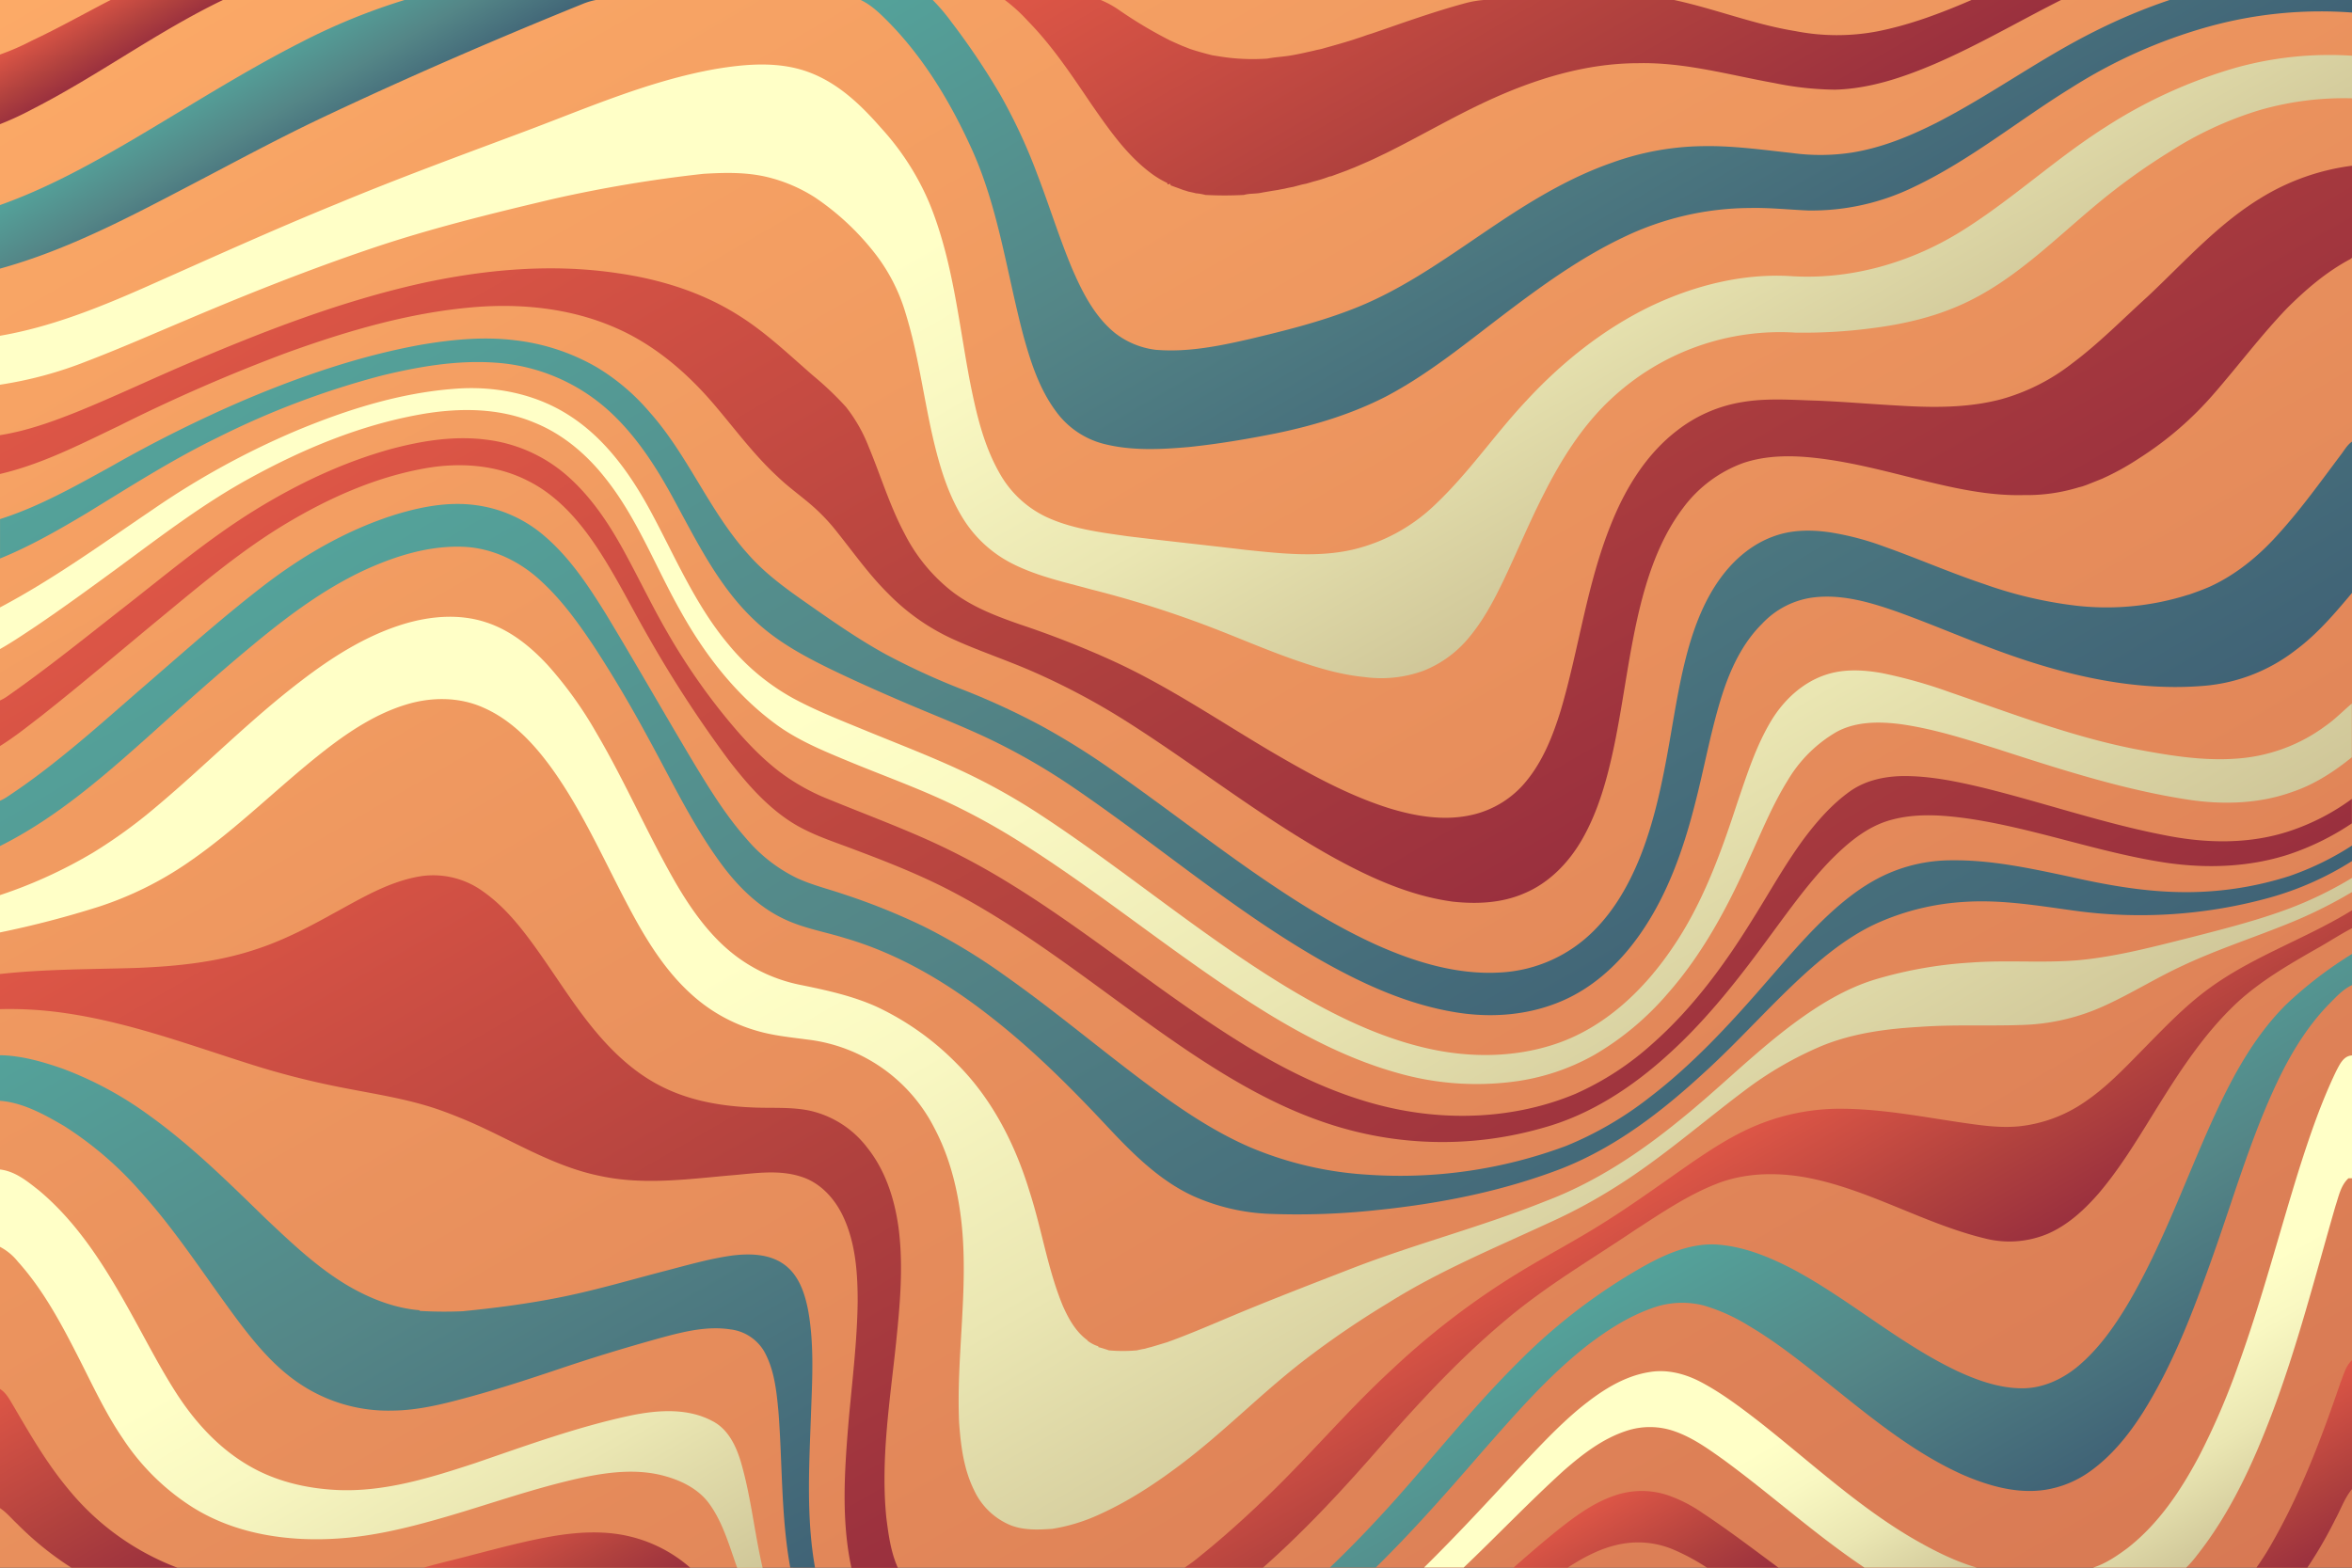 <svg xmlns="http://www.w3.org/2000/svg" xmlns:xlink="http://www.w3.org/1999/xlink" viewBox="0 0 750 500"><rect x="0" y="0" width="750" height="500" fill="#333333" stroke="none"/><defs><style>.cls-1{fill:url(#linear-gradient);}.cls-2{fill:url(#linear-gradient-2);}.cls-3{fill:url(#linear-gradient-3);}.cls-4{fill:url(#linear-gradient-4);}.cls-5{fill:url(#linear-gradient-5);}.cls-6{fill:url(#linear-gradient-6);}.cls-7{fill:url(#linear-gradient-7);}.cls-8{fill:url(#linear-gradient-8);}.cls-9{fill:url(#linear-gradient-9);}.cls-10{fill:url(#linear-gradient-10);}.cls-11{fill:url(#linear-gradient-11);}.cls-12{fill:url(#linear-gradient-12);}.cls-13{fill:url(#linear-gradient-13);}.cls-14{fill:url(#linear-gradient-14);}.cls-15{fill:url(#linear-gradient-15);}.cls-16{fill:url(#linear-gradient-16);}.cls-17{fill:url(#linear-gradient-17);}.cls-18{fill:url(#linear-gradient-18);}.cls-19{fill:url(#linear-gradient-19);}.cls-20{fill:url(#linear-gradient-20);}.cls-21{fill:url(#linear-gradient-21);}.cls-22{fill:url(#linear-gradient-22);}.cls-23{fill:url(#linear-gradient-23);}</style><linearGradient id="linear-gradient" x1="173" y1="-99.88" x2="577" y2="599.88" gradientUnits="userSpaceOnUse"><stop offset="0" stop-color="#fcaa67"/><stop offset="1" stop-color="#d77853"/></linearGradient><linearGradient id="linear-gradient-2" x1="25.61" y1="2.6" x2="35.9" y2="20.42" gradientUnits="userSpaceOnUse"><stop offset="0" stop-color="#dd5646"/><stop offset="0.61" stop-color="#b0413e"/><stop offset="1" stop-color="#9a303e"/></linearGradient><linearGradient id="linear-gradient-3" x1="81.04" y1="18.61" x2="100.23" y2="51.85" gradientUnits="userSpaceOnUse"><stop offset="0" stop-color="#54a29a"/><stop offset="0.48" stop-color="#548687"/><stop offset="1" stop-color="#406376"/></linearGradient><linearGradient id="linear-gradient-4" x1="447.62" y1="-99.97" x2="568.21" y2="108.91" xlink:href="#linear-gradient-3"/><linearGradient id="linear-gradient-5" x1="446.73" y1="-72.92" x2="530.93" y2="72.92" xlink:href="#linear-gradient-2"/><linearGradient id="linear-gradient-6" x1="297.21" y1="-64.51" x2="457.14" y2="212.5" gradientUnits="userSpaceOnUse"><stop offset="0.38" stop-color="#ffffc7"/><stop offset="0.53" stop-color="#f9f8c2"/><stop offset="0.75" stop-color="#eae6b2"/><stop offset="1" stop-color="#d0c799"/><stop offset="1" stop-color="#d0c799"/></linearGradient><linearGradient id="linear-gradient-7" x1="297.18" y1="-32.78" x2="482.12" y2="287.55" xlink:href="#linear-gradient-2"/><linearGradient id="linear-gradient-8" x1="283.9" y1="1.64" x2="485.23" y2="350.36" xlink:href="#linear-gradient-3"/><linearGradient id="linear-gradient-9" x1="269.98" y1="33.84" x2="480.43" y2="398.36" xlink:href="#linear-gradient-6"/><linearGradient id="linear-gradient-10" x1="265.3" y1="56.35" x2="475.85" y2="421.04" xlink:href="#linear-gradient-2"/><linearGradient id="linear-gradient-11" x1="265.66" y1="80.36" x2="470.89" y2="435.83" xlink:href="#linear-gradient-3"/><linearGradient id="linear-gradient-12" x1="273.59" y1="113.07" x2="466.96" y2="447.99" xlink:href="#linear-gradient-6"/><linearGradient id="linear-gradient-13" x1="89.48" y1="258.99" x2="243.04" y2="524.96" xlink:href="#linear-gradient-2"/><linearGradient id="linear-gradient-14" x1="546.94" y1="365.83" x2="585.55" y2="432.7" xlink:href="#linear-gradient-2"/><linearGradient id="linear-gradient-15" x1="572.07" y1="376.21" x2="636.04" y2="487.02" xlink:href="#linear-gradient-3"/><linearGradient id="linear-gradient-16" x1="76.71" y1="292.26" x2="212.47" y2="527.39" xlink:href="#linear-gradient-3"/><linearGradient id="linear-gradient-17" x1="683.44" y1="374.56" x2="741.17" y2="474.55" xlink:href="#linear-gradient-6"/><linearGradient id="linear-gradient-18" x1="63.49" y1="336.34" x2="179.3" y2="536.93" xlink:href="#linear-gradient-6"/><linearGradient id="linear-gradient-19" x1="724.24" y1="448.7" x2="749.33" y2="492.16" xlink:href="#linear-gradient-2"/><linearGradient id="linear-gradient-20" x1="510.04" y1="444.26" x2="564.26" y2="538.17" xlink:href="#linear-gradient-6"/><linearGradient id="linear-gradient-21" x1="0.63" y1="442.59" x2="39.47" y2="509.87" xlink:href="#linear-gradient-2"/><linearGradient id="linear-gradient-22" x1="512.01" y1="477.78" x2="535.4" y2="518.29" xlink:href="#linear-gradient-2"/><linearGradient id="linear-gradient-23" x1="166.96" y1="481.6" x2="188.21" y2="518.4" xlink:href="#linear-gradient-2"/></defs><title>service</title><g id="BACKGROUND"><rect class="cls-1" width="750" height="500"/></g><g id="OBJECTS"><path class="cls-2" d="M35.26,0H71.08C50,10.15,31.1,24.23,10.26,34.85A94.71,94.71,0,0,1,0,39.6V17.39A76.7,76.7,0,0,0,10.07,13C18.61,9,26.86,4.33,35.26,0Z"/><path class="cls-3" d="M129,0H190a21.45,21.45,0,0,0-4.29,1.29c-27.92,11.32-55.58,23.29-82.82,36.17-14,6.62-27.62,14-41.34,21.17C41.72,69,21.73,79.67,0,85.67V65.4c14.78-5.25,28.6-12.83,42.11-20.73,18-10.6,35.54-21.87,54.15-31.32A199.4,199.4,0,0,1,129,0Z"/><path class="cls-4" d="M274.48,0h22.95a61.8,61.8,0,0,1,6,7.08,229.34,229.34,0,0,1,15.46,23,176.51,176.51,0,0,1,11.94,25.69c3.8,9.89,6.91,20,11,29.8,3.25,7.52,7.09,15.18,13.52,20.49a26.31,26.31,0,0,0,13.12,5.5c10.28.88,20.49-1.23,30.46-3.53,10.75-2.56,21.5-5.25,31.82-9.23,17.44-6.61,32.38-18,47.81-28.22C489.69,63.18,501.35,56.31,514,51.9a88.59,88.59,0,0,1,29-5.29c9.53-.18,19,1.17,28.45,2.19a66.18,66.18,0,0,0,19-.13c9.93-1.57,19.3-5.51,28.18-10.09,17-8.86,32.52-20.25,49.7-28.77A182.5,182.5,0,0,1,691.83,0H750V4a134.17,134.17,0,0,0-45.95,4.56A163.26,163.26,0,0,0,660.49,28c-16.77,10.33-32.11,23-50,31.53a74.35,74.35,0,0,1-34,7.6c-6.15-.26-12.29-.93-18.46-.79a93.8,93.8,0,0,0-40.46,9.39c-13.74,6.55-26.12,15.53-38.2,24.7s-24,19-37.49,26.07c-10.95,5.61-22.83,9.19-34.84,11.68-9.19,1.84-18.44,3.4-27.77,4.38-9.09.8-18.42,1.28-27.35-1a27.15,27.15,0,0,1-15.18-10.34c-5.3-7.12-8.08-15.72-10.41-24.19-5.23-19.72-7.86-40.28-16.24-59-6.75-15-15.31-29.37-26.89-41.13C280.57,4.25,277.85,1.62,274.48,0Z"/><path class="cls-5" d="M320.43,0H351a31.27,31.27,0,0,1,5.84,3.2,139.37,139.37,0,0,0,16.26,9.7c1.28.58,2.57,1.17,3.88,1.72l2.53,1c2.31.77,4.66,1.4,7,2,2.13.34,4.26.7,6.42.91a68.58,68.58,0,0,0,11.2.16c2.47-.48,5-.58,7.49-1s5-1,7.46-1.56c.66-.18,1.34-.31,2-.45s1.31-.38,2-.55c2.84-.79,5.68-1.6,8.5-2.49,1-.34,2-.66,3-1l1.49-.53,1.5-.46c9.94-3.41,19.84-7,30-9.72A32.26,32.26,0,0,1,473.11,0h60.73c13,2.79,25.46,7.79,38.62,9.91a68.93,68.93,0,0,0,26,.13C608.92,8,618.93,4.21,628.67,0h28.56c-13.54,6.82-26.65,14.54-40.61,20.53-10,4.24-20.55,7.79-31.52,8.07a100.16,100.16,0,0,1-19.29-2.11c-14.36-2.58-28.62-6.66-43.33-6.34-16.92,0-33.38,5.15-48.59,12.24-10.88,5.06-21.23,11.16-32,16.48-2.13,1-4.26,2.08-6.44,3-1.16.51-2.32,1-3.49,1.51-.83.32-1.67.66-2.5,1-1.63.61-3.27,1.2-4.9,1.81l-.65.12a43.89,43.89,0,0,1-5,1.57l-2.41.71c-.68.13-1.34.26-2,.45s-1.37.34-2,.54c-.83.15-1.65.3-2.47.5s-1.68.3-2.51.5c-1.7.25-3.38.56-5.07.84-1.91.46-3.91.2-5.8.75a114.79,114.79,0,0,1-12.31,0,17.48,17.48,0,0,0-3-.52c-.8-.21-1.61-.39-2.41-.55-.51-.18-1-.34-1.54-.47-1.37-.54-2.76-1-4.12-1.53l-.06-.46-.91.17-.09-.45a30,30,0,0,1-5.34-3.24c-7.75-5.84-13.31-13.93-18.79-21.79-6.26-9.25-12.46-18.63-20.31-26.63A52.23,52.23,0,0,0,320.43,0Z"/><path class="cls-6" d="M713.38,21.48A111.42,111.42,0,0,1,750,17.77V31.36a96.77,96.77,0,0,0-29.7,3.83,115.4,115.4,0,0,0-28.67,13.35,203.92,203.92,0,0,0-23,16.6c-13.18,10.94-25.45,23.42-41,31-9.59,4.7-20.1,7.2-30.65,8.53a166.77,166.77,0,0,1-24.46,1.42A78.8,78.8,0,0,0,514,127c-9.33,8.6-16.15,19.51-21.82,30.76-4.54,8.91-8.37,18.16-12.66,27.19-3,6.25-6.26,12.47-10.68,17.87a36,36,0,0,1-14.92,11.11,39.39,39.39,0,0,1-18.87,2c-7.21-.69-14.21-2.73-21-5.06-10.34-3.53-20.32-8-30.57-11.82A335.07,335.07,0,0,0,348,188c-8.5-2.34-17.24-4.2-25.15-8.21a39.4,39.4,0,0,1-15.92-14.68c-4.8-7.81-7.4-16.72-9.46-25.58-3-13.09-4.66-26.51-8.62-39.38a57.68,57.68,0,0,0-10.38-20A83.23,83.23,0,0,0,259.93,63a50,50,0,0,0-15.39-6.56c-6.63-1.57-13.49-1.41-20.25-1a430.8,430.8,0,0,0-47.85,8c-19.58,4.63-39.16,9.41-58.23,15.88-20,6.77-39.66,14.6-59.11,22.87-10.48,4.41-20.88,9-31.52,13.06A126,126,0,0,1,0,122.7V107.09c16.18-2.78,31.52-8.94,46.47-15.55,20.29-9,40.47-18.18,61-26.54,19.75-8.23,39.84-15.58,59.86-23.08s39.8-16.22,61-19.94c9.76-1.62,20.13-2.47,29.6,1.05s16.7,10.54,23.13,17.9a83.81,83.81,0,0,1,15.27,23.78c7.44,18.06,9.3,37.69,12.91,56.73,2,10.09,4.31,20.35,9.44,29.37a33.53,33.53,0,0,0,15,14.09c8.1,3.76,17.08,4.87,25.83,6.12,12.49,1.53,25,2.84,37.49,4.33,11.43,1.19,23.15,2.54,34.49-.08a56.61,56.61,0,0,0,26.35-14.52c10.56-10,18.76-22.15,28.7-32.75,11.4-12.37,24.8-23.1,40-30.42,14-6.61,29.5-10.52,45-9.48,19.36,1.14,38.75-4.66,55-15.05,15.65-9.94,29.31-22.68,45-32.61A156.23,156.23,0,0,1,713.38,21.48Z"/><path class="cls-7" d="M720.8,63.22A73.18,73.18,0,0,1,750,52.86V82.21a4.24,4.24,0,0,1-1.08.72c-7.34,4-13.74,9.5-19.63,15.38-8.21,8.56-15.33,18.06-23.1,27a108.33,108.33,0,0,1-24,20.81,83.23,83.23,0,0,1-10.65,6c-.37.16-.74.34-1.09.51q-2.46,1-5,2l-1.5.53-1.08.27a56.27,56.27,0,0,1-17.44,2.47c-11.17.31-22.16-2.19-32.95-4.82-12.08-3-24.18-6.3-36.62-7.32-6.69-.52-13.56-.26-20,1.92a41.5,41.5,0,0,0-19.08,14.22c-6.85,9-10.79,19.81-13.56,30.68-3.78,15-5.39,30.38-8.54,45.47-2.18,10.34-5,20.73-10.34,29.94-4.22,7.26-10.41,13.63-18.24,16.91-7.12,3.13-15.12,3.5-22.76,2.68-13.42-1.79-26-7.44-37.73-13.87-23.55-13-44.58-29.89-67.3-44.19A223.09,223.09,0,0,0,328.9,214c-8.43-3.67-17.19-6.53-25.54-10.39A68.78,68.78,0,0,1,283.2,189.3c-6-5.93-10.88-12.86-16.14-19.44a61.9,61.9,0,0,0-7.43-8c-3.79-3.4-8-6.28-11.68-9.84-7.78-7.16-14-15.78-20.87-23.74-8.59-9.93-18.94-18.66-31.09-23.86-14.08-6.11-29.79-7.71-45-6.44-20.45,1.72-40.29,7.57-59.52,14.51a545.68,545.68,0,0,0-53.62,23.38C25.56,141.75,13.32,148.06,0,151.17V138.79c8.44-1.33,16.53-4.23,24.44-7.38,11.84-4.8,23.37-10.29,35.11-15.3,24.27-10.37,49-20,74.86-25.76C154.88,85.9,176.14,84,197,87.14c13.42,1.92,26.66,6,38.21,13.25,8.9,5.49,16.44,12.81,24.31,19.62a101.41,101.41,0,0,1,10.25,9.79A49.45,49.45,0,0,1,277,142.49c3.84,9.21,6.72,18.84,11.43,27.67a55,55,0,0,0,15.06,18.41c6.44,5,14.16,7.93,21.78,10.59a303.19,303.19,0,0,1,29.89,11.76c17.89,8.22,34.17,19.4,51.11,29.33C418,247.09,430,253.69,443,257.79c8.34,2.54,17.31,4.09,26,2.19a31.14,31.14,0,0,0,17.88-11.07c5.27-6.5,8.35-14.41,10.8-22.32,5.79-19.56,8.29-40.07,15.92-59.08,4.57-11.56,11.28-22.63,21.27-30.26a45.6,45.6,0,0,1,20.65-9c7.93-1.36,16-.69,24-.46,8.52.34,17,1.09,25.54,1.55,11,.69,22.29.84,33.06-2A65,65,0,0,0,660.63,116c8.68-6.46,16.25-14.23,24.26-21.47C696.44,83.67,707.13,71.57,720.8,63.22Z"/><path class="cls-8" d="M134,110c9.89-1.69,20-2.71,30-1.5a67.28,67.28,0,0,1,26.36,8.67,68.3,68.3,0,0,1,16.75,14.24c12.35,13.85,19.08,31.69,31.53,45.44,5.11,5.81,11.36,10.44,17.67,14.86,8.46,5.92,16.92,11.9,26,16.9A226.35,226.35,0,0,0,307.13,220a233.52,233.52,0,0,1,25.24,11.67,239.24,239.24,0,0,1,22.15,13.85c15.28,10.65,30,22.1,45.28,32.73,12.39,8.58,25.15,16.75,38.89,23,12.44,5.59,26,9.75,39.78,8.91a45.44,45.44,0,0,0,29.8-13.35c6.5-6.49,11.12-14.62,14.56-23.08,4.17-10.35,6.63-21.29,8.66-32.24,2.12-11.36,3.65-22.85,6.71-34,2.3-8.34,5.54-16.58,10.75-23.56,4.3-5.77,10.09-10.63,17-13,5.64-2,11.77-2,17.63-1.14a89.57,89.57,0,0,1,17,4.45c10.73,3.79,21.17,8.38,32,12a134.39,134.39,0,0,0,30,7,85.87,85.87,0,0,0,34-3.18c.51-.16,1-.31,1.56-.45,2.17-.77,4.34-1.54,6.45-2.47,8.55-3.89,15.89-10,22.11-17,7.24-8,13.51-16.8,20-25.43,1-1.37,1.92-2.94,3.39-3.92V189c-5.52,6.59-11.15,13.23-18.1,18.38A55,55,0,0,1,703,218.72c-21.47,1.85-42.94-3-63.05-10.16-11.7-4.15-23.07-9.16-34.75-13.37-8.81-3.1-18.19-5.91-27.62-4.55a27.08,27.08,0,0,0-15.65,8.26c-6.41,6.32-10.25,14.72-12.93,23.19-3.48,11.12-5.5,22.61-8.4,33.88-4,15.86-9.65,31.72-19.72,44.83-5.87,7.67-13.38,14.27-22.27,18.21-10.8,4.81-23,5.77-34.63,3.82-15.33-2.52-29.65-9.09-43.07-16.72-27.46-15.75-51.58-36.45-77.64-54.28A204.18,204.18,0,0,0,320,237.92c-10.34-5.31-21.24-9.41-31.9-14-8-3.43-15.91-6.95-23.72-10.74-8.37-4.11-16.68-8.66-23.51-15.1-11.31-10.51-18.25-24.53-25.52-37.91-5.77-10.75-12.41-21.29-21.58-29.5a59.84,59.84,0,0,0-35.78-15c-12.12-.86-24.22,1.2-36,4.05A268.4,268.4,0,0,0,69.49,139.5c-14.39,7-27.91,15.63-41.55,24-9,5.37-18.17,10.67-27.93,14.63V165.56c12.58-4,24.12-10.58,35.64-16.92A423.16,423.16,0,0,1,78,127.55C96,119.94,114.67,113.53,134,110Z"/><path class="cls-9" d="M94.38,137.41C110.53,130.68,127.49,125.3,145,124c12.53-1,25.53,1.51,36.21,8.31,11.53,7.25,19.68,18.65,26.09,30.44,7.88,14.55,14.31,30.11,25.07,42.89a71,71,0,0,0,20.73,17.17c7.23,3.89,14.89,6.89,22.46,10,11.21,4.63,22.58,8.91,33.51,14.19a199.55,199.55,0,0,1,22.89,13c27.44,18,52.46,39.5,80.73,56.26,13,7.64,26.75,14.38,41.5,17.88,13.84,3.31,28.67,3.33,42.22-1.31,15.51-5.33,27.9-17.2,36.93-30.59C542.95,288.21,548.78,272,554,256c3.09-9,6-18.27,11-26.45,4-6.48,10-12,17.27-14.36,5.77-1.91,12-1.56,17.9-.5a154.86,154.86,0,0,1,21.53,6.06c19.46,6.69,38.77,14.13,59,18.13,10.59,2,21.38,3.85,32.2,3.09a53.79,53.79,0,0,0,28.84-10.58c2.95-2.06,5.44-4.68,8.21-7v17.14c-5.69,4.59-11.9,8.65-18.86,11-10.6,3.85-22.16,4.19-33.22,2.53-20.85-3.17-41-9.73-61-16.19-10-3.12-20.06-6.37-30.46-7.86-6.9-.92-14.36-1-20.66,2.36A43.48,43.48,0,0,0,570,249c-4.92,7.94-8.41,16.63-12.3,25.09-6.79,15.23-14.77,30.15-25.85,42.73a91.69,91.69,0,0,1-23.41,19.6A70.73,70.73,0,0,1,482.52,345a91.66,91.66,0,0,1-37.12-2.86c-14.24-4-27.53-10.68-40.13-18.29C377.78,307.11,353.17,286.2,326,269a215.21,215.21,0,0,0-22.26-12.41c-10.41-5-21.29-8.91-32-13.31-8.47-3.52-17.12-6.94-24.54-12.45-12.81-9.46-22.69-22.37-30.36-36.23-8-14.16-13.78-29.67-24.07-42.42-5.9-7.43-13.4-13.76-22.25-17.34-11.43-4.84-24.25-4.82-36.3-2.7-19.16,3.38-37.35,10.95-54.34,20.26-15.1,8.23-28.76,18.75-42.57,28.91-8.58,6.28-17.17,12.55-26,18.52-3.74,2.48-7.44,5-11.37,7.22V193.76c17.15-9.06,32.87-20.5,48.91-31.34A258,258,0,0,1,94.38,137.41Z"/><path class="cls-10" d="M125.09,143.1c9.7-2.56,19.85-4.16,29.88-2.88a47.78,47.78,0,0,1,25.29,11c8.07,6.87,14,15.86,19,25.08,4.53,8.3,8.6,16.84,13.31,25a202.47,202.47,0,0,0,17.82,26.22c5.49,6.81,11.35,13.41,18.34,18.74A67.14,67.14,0,0,0,264.44,255c11,4.51,22.13,8.64,32.94,13.57a224.26,224.26,0,0,1,22.55,11.95C347,296.85,371,317.58,398,334c13.27,8,27.4,14.85,42.49,18.64,20.31,5.13,42.38,4.37,61.82-3.74a92.94,92.94,0,0,0,24.81-16.19c12.4-11,22.35-24.41,31.07-38.42,5.62-8.88,10.69-18.13,16.91-26.62,4.24-5.67,9-11.12,14.76-15.24,5.23-3.74,11.81-5,18.13-4.91,8.26.1,16.4,1.82,24.42,3.73,19.94,4.92,39.41,11.74,59.65,15.47,12.52,2.32,25.7,2.41,37.9-1.61a71.49,71.49,0,0,0,20-10.31v7.8a83.15,83.15,0,0,1-20.41,10c-12.5,4-25.92,4.45-38.85,2.56-21.16-3.19-41.37-10.79-62.51-14-8.46-1.22-17.29-1.94-25.62.47-7.2,2.08-13.09,7-18.32,12.21-7.26,7.36-13.27,15.81-19.4,24.1-9.83,13.45-20.1,26.75-32.47,38-11.58,10.62-25.1,19.58-40.37,23.78a116,116,0,0,1-70.26-1.94c-15.14-5.21-29.07-13.32-42.34-22.18-25.13-16.84-48.32-36.69-75.16-50.9-10.08-5.36-20.72-9.57-31.38-13.58-7.3-2.81-14.93-5.1-21.46-9.52-7.6-5.12-13.65-12.15-19.19-19.36a384.57,384.57,0,0,1-25.06-38.39c-5.69-9.83-10.69-20.08-17-29.54-5.66-8.46-12.65-16.44-21.9-21-10.13-5.18-22-5.91-33.05-3.88C119.88,152.2,105.4,158.6,92,166.53c-14.47,8.56-27.34,19.44-40.27,30.1S26.28,218,13.25,228.28c-4.34,3.33-8.6,6.78-13.25,9.66V223.41a14.81,14.81,0,0,0,2.53-1.47C15,213.2,26.82,203.67,38.78,194.3,52.7,183.47,66.24,172,81.26,162.71,94.91,154.29,109.58,147.32,125.09,143.1Z"/><path class="cls-11" d="M126.5,164c8-2.41,16.44-4,24.79-2.94a41.88,41.88,0,0,1,22.53,10.07c8,6.89,13.84,15.78,19.36,24.65,9.71,16.05,18.95,32.38,28.6,48.47,4.91,8.06,9.93,16.15,16.21,23.23A49.34,49.34,0,0,0,254,280c4.79,2.24,10,3.49,14.95,5.18a208.2,208.2,0,0,1,25.63,10.31,191.35,191.35,0,0,1,25.82,15.64c15.17,10.68,29.36,22.64,44.19,33.76,10.67,8,21.72,15.67,34,21A113.73,113.73,0,0,0,436,374.65a151.42,151.42,0,0,0,63.47-9.2A111.41,111.41,0,0,0,526,350c13.44-10.27,25-22.7,36.09-35.44,6.13-7,12.12-14.19,18.78-20.7,5.73-5.58,12-10.79,19.18-14.32a50.41,50.41,0,0,1,22.45-5.15c12.52-.14,24.84,2.54,37,5.12,11.5,2.59,23.15,4.75,35,5a107.75,107.75,0,0,0,35.41-5.06,90.82,90.82,0,0,0,20.1-9.78v4.95a98.5,98.5,0,0,1-26.29,11.68,154.77,154.77,0,0,1-61.29,4.28c-11.92-1.61-23.9-3.73-36-2.93A79.46,79.46,0,0,0,599.57,294c-7.69,3.31-14.5,8.3-20.81,13.72C566.34,318.46,555.63,331,543.52,342c-13.45,12.42-28.27,23.88-45.44,30.65-18.78,7.24-38.7,11.2-58.68,13.26a236.22,236.22,0,0,1-34.92,1.23,65.89,65.89,0,0,1-24.08-5.71c-11.11-5.15-19.77-14.08-28-22.87-11.45-12.22-23.37-24.07-36.61-34.36-13.86-10.87-29.32-20.05-46.33-25-6.42-2-13.13-3.12-19.23-6-7.71-3.57-14-9.55-19.16-16.23-9.84-12.94-16.74-27.74-24.54-41.91-5.41-10-11.15-19.76-17.37-29.25-4.87-7.29-10.07-14.47-16.56-20.42-6.78-6.37-15.66-10.67-25-11-10.85-.4-21.48,2.93-31.25,7.39-13.58,6.31-25.57,15.46-37,25-10.35,8.61-20.38,17.59-30.37,26.61C33.76,247,18.32,260.69,0,269.84V255.39A13.88,13.88,0,0,0,2.5,254c15.77-10.43,29.74-23.27,44-35.6,12.25-10.6,24.36-21.4,37.18-31.31S110.88,168.82,126.5,164Z"/><path class="cls-12" d="M128.35,199.15c8.62-2.67,18.11-3.53,26.78-.62,7.72,2.53,14.19,7.8,19.63,13.71a125.84,125.84,0,0,1,15.44,21.54c9.16,15.55,16.27,32.19,25.27,47.82,5.08,8.7,11.05,17.14,19.15,23.28a50.77,50.77,0,0,0,21,9.32c8.22,1.68,16.5,3.5,24.16,7a88.11,88.11,0,0,1,25.17,17.89c11.34,11.23,18.76,25.82,23.37,41,3.9,12.05,5.76,24.72,10.62,36.46,1.82,4.08,4.1,8.2,7.78,10.88l.09.19a11.12,11.12,0,0,0,3.43,1.78l0,.26c.56.13,1.13.29,1.69.47s1.1.34,1.65.55a49.48,49.48,0,0,0,9,0c.82-.21,1.67-.38,2.51-.52.66-.2,1.32-.38,2-.54,1.66-.48,3.31-1,5-1.5l1.9-.69c8.6-3.21,17-7,25.5-10.44,10.47-4.27,21-8.32,31.57-12.43,20.3-7.86,41.45-13.29,61.65-21.41,15.66-5.89,29.78-15.19,42.69-25.71,12.49-10,23.73-21.45,36.56-31,7.89-5.84,16.38-11.09,25.82-14A134.72,134.72,0,0,1,628.49,307c11.47-.87,23,.23,34.46-.77,12.21-1.16,24.1-4.36,36-7.34,10.16-2.61,20.35-5.2,30.21-8.82A120.92,120.92,0,0,0,750,280v4.51a148.34,148.34,0,0,1-21.75,10.63c-10.86,4.34-22,8-32.57,13-8.2,3.81-15.9,8.64-24.12,12.41a67.45,67.45,0,0,1-27,6.36c-10.82.38-21.68-.19-32.49.61-10.51.6-21.14,2-31,6a114,114,0,0,0-25,14.49c-13.51,10.15-26.26,21.37-40.61,30.39a171.86,171.86,0,0,1-21.82,11.74c-17.25,8-34.88,15.3-51,25.45a288.47,288.47,0,0,0-26.43,18c-13.72,10.5-25.76,23-39.57,33.4-8.29,6.26-17,12-26.56,16.25a56.94,56.94,0,0,1-14.54,4.37c-4.54.31-9.28.52-13.57-1.27a22.15,22.15,0,0,1-11.41-11.18c-3.27-6.64-4.19-14.11-4.72-21.4-.94-21.13,3-42.24.81-63.36-1.12-10.58-3.68-21.15-8.69-30.6a52.28,52.28,0,0,0-40.47-28.24c-5.38-.72-10.82-1.24-16.05-2.77a52.39,52.39,0,0,1-21.33-12c-7.45-6.81-13-15.4-17.83-24.18-8.66-15.81-15.66-32.61-26.18-47.33-5.75-8-12.75-15.53-21.9-19.56-7.72-3.49-16.69-3.47-24.71-1-9.38,2.85-17.71,8.28-25.42,14.22-15,11.64-28.29,25.31-43.95,36.06a110.53,110.53,0,0,1-28.6,14.18A313.14,313.14,0,0,1,0,297.39v-11.9a150.73,150.73,0,0,0,29.78-13.62,161,161,0,0,0,20.06-14.58c15.56-13.05,29.8-27.63,46-40C105.68,209.73,116.38,202.87,128.35,199.15Z"/><path class="cls-13" d="M106.26,291.36c8.72-4.73,17.43-10.05,27.33-11.8a27,27,0,0,1,20.3,4.66c7.53,5.25,13.13,12.69,18.37,20.1,6.15,8.76,11.81,17.91,18.81,26,5.47,6.31,11.78,12,19.24,15.87,9,4.72,19.16,6.57,29.2,7,6.27.34,12.63-.25,18.81,1.07A31.71,31.71,0,0,1,276.52,366c5.82,7.26,8.75,16.41,10,25.54,1.6,12.13.48,24.41-.76,36.52-1.94,18.58-5,37.28-3.13,56,.69,5.4,1.42,10.95,3.68,16H271.5c-3.29-15.28-2.2-31.07-.92-46.52,1.13-12.81,2.76-25.62,2.91-38.5,0-9.12-.67-18.55-4.57-26.93-2.64-5.7-7.22-10.84-13.35-12.78-7.47-2.48-15.43-1-23.08-.41-13.56,1.21-27.39,3.06-40.87.19-16.15-3.19-30-12.63-45.06-18.67-1.53-.62-3.06-1.22-4.61-1.79-10.59-4-21.86-5.6-32.92-7.79a261.17,261.17,0,0,1-30.58-7.89c-18.83-6-37.54-12.88-57.19-15.78A121.81,121.81,0,0,0,0,321.86V310.65c14.46-1.59,29-1.48,43.52-1.94,12.83-.5,25.78-1.82,38-5.9C90.2,300,98.32,295.77,106.26,291.36Z"/><path class="cls-14" d="M704.6,315.12c14-10.21,30.7-15.72,45.4-24.79v5.72c-3.87,2-7.51,4.45-11.34,6.56-8.87,5.08-17.82,10.25-25.36,17.23-11,10.29-19.12,23.19-27,35.94-5.3,8.57-10.58,17.21-17.12,24.89-4.55,5.21-9.79,10.06-16.21,12.84A31.62,31.62,0,0,1,633,395c-19.73-4.77-37.39-15.89-57.46-19.53-9.45-1.64-19.46-1.41-28.45,2.21-9.23,3.67-17.48,9.31-25.78,14.67-13.7,9.24-28,17.61-40.71,28.28-14.53,12.08-27.45,25.95-39.89,40.14-11.95,13.73-24.32,27.16-38,39.24h-25a55.69,55.69,0,0,0,5.24-3.93c8-6.44,15.63-13.43,23-20.62,12.87-12.62,24.56-26.38,37.83-38.59a246.12,246.12,0,0,1,40.56-31c8.83-5.42,18.05-10.2,26.82-15.75,9.25-5.79,18.07-12.19,27-18.42,7.33-5.06,14.84-10,23.18-13.27A69.7,69.7,0,0,1,588,353.63c12.26.15,24.36,2.44,36.46,4.25,6.3.91,12.67,1.94,19.06,1.38a45.25,45.25,0,0,0,21.06-7.66c6.8-4.56,12.5-10.5,18.21-16.33C689.74,328.23,696.55,320.94,704.6,315.12Z"/><path class="cls-15" d="M729.21,320.17A129,129,0,0,1,750,304.26v9.94c-2.91,1.33-5.07,3.78-7.29,6-7.26,7.45-12.64,16.5-17,25.87-8.33,17.85-13.76,36.85-20.38,55.36-6.05,17-12.49,34-22.14,49.29-4.48,7-9.79,13.57-16.56,18.45a33.43,33.43,0,0,1-14.52,6c-9,1.36-18.1-1.29-26.31-4.85-16.79-7.56-30.9-19.66-45.21-31-7.39-5.86-14.84-11.7-23-16.51a58.21,58.21,0,0,0-14.33-6.44,27.79,27.79,0,0,0-16.52.88c-7.28,2.56-13.86,6.77-20,11.4-12.94,10-23.62,22.47-34.38,34.67-10.85,12.54-21.82,25-33.66,36.64H424.06c6.89-6.58,13.49-13.47,19.87-20.55,13.46-15,26-30.91,40.38-45.14a183.2,183.2,0,0,1,39.41-30.17c7.12-4,15-7.54,23.33-7.19,9.12.54,17.71,4.18,25.68,8.43,17.76,9.7,33.15,23.3,51.5,32,6.38,2.94,13.21,5.37,20.31,5.44,6.46.11,12.65-2.65,17.62-6.64,6.94-5.68,12.14-13.12,16.68-20.78,10.11-17.32,17-36.21,25.06-54.53C710.37,346.26,717.7,331.53,729.21,320.17Z"/><path class="cls-16" d="M0,336.55c6.92.12,13.65,2.09,20.14,4.35A114.59,114.59,0,0,1,47.7,355.84c13.46,9.66,25.24,21.37,37.09,32.88,8.1,7.64,16.24,15.41,25.84,21.15,7,4.13,14.85,7.31,23,8l.31.24a134.7,134.7,0,0,0,13.56.1c10.1-1,20.19-2.3,30.14-4.25,11.24-2.18,22.22-5.41,33.28-8.31,7.51-1.93,15-4.16,22.68-5.23,5.56-.66,11.73-.54,16.46,2.88s6.61,9.29,7.66,14.75c2,11.2,1.24,22.63.85,33.94-.57,16-1.48,32.16,1.32,48H252c-3-16.5-2.47-33.36-3.79-50-.62-6.51-1.32-13.3-4.6-19.09A14.48,14.48,0,0,0,232.93,424c-7.14-1.11-14.31.58-21.18,2.41-11.14,3.06-22.2,6.4-33.14,10.1-9.3,3.13-18.64,6.19-28.11,8.8-8.32,2.29-16.81,4.53-25.5,4.59a50.7,50.7,0,0,1-31.08-9.72c-6.92-5-12.49-11.65-17.64-18.44C65.83,407.81,56.51,393,44.83,380.09a112.86,112.86,0,0,0-24.45-21c-6.3-3.65-13-7.42-20.38-8Z"/><path class="cls-17" d="M745,341.53c1.1-2.05,2.26-4.76,5-4.91V375.8l-1.12,0c-2.48,2.26-3.1,5.72-4.12,8.76-6.49,22.45-12.25,45.15-20.55,67-6,15.7-13.16,31.25-23.66,44.51A33,33,0,0,1,697.1,500H667.39c4-1.27,7.57-3.69,10.92-6.17,10-7.75,17.15-18.49,23-29.54a231.62,231.62,0,0,0,12.5-29.09c7.44-20.56,12.9-41.75,19.42-62.61C736.61,362,740.19,351.5,745,341.53Z"/><path class="cls-18" d="M0,373c4.95.56,8.9,3.9,12.66,6.88,12.81,10.81,21.6,25.36,29.6,39.86,4.68,8.45,9.09,17.09,14.36,25.2,5.85,8.92,13.27,17,22.57,22.43,8.53,5.05,18.44,7.38,28.28,7.85,15.06.7,29.67-3.86,43.82-8.5C168,461,184.69,454.87,202,451.28c8.33-1.61,17.54-2.17,25.25,2,4.88,2.52,7.41,7.76,8.93,12.78,3.29,11.11,4.37,22.72,7,34h-8.1c-2.5-6.93-4.46-14.24-8.8-20.3-3.37-4.76-8.85-7.5-14.34-9-8.33-2.3-17.12-1.37-25.47.34-16.18,3.4-31.71,9.19-47.6,13.63-9.81,2.77-19.79,5.12-30,5.89-16.45,1.26-33.81-1.13-47.93-10.19a74.17,74.17,0,0,1-21.77-21.62c-5.41-7.91-9.45-16.62-13.78-25.15-5.6-11-11.42-22.1-19.74-31.33A17.82,17.82,0,0,0,0,397.67Z"/><path class="cls-19" d="M746.35,440.91c1-2.46,1.63-5.23,3.65-7.09v41.12c-2.37,2.85-3.55,6.43-5.32,9.63A137.8,137.8,0,0,1,735.75,500H719.51a84.15,84.15,0,0,0,4.82-7.57C733.67,476.19,740.31,458.59,746.35,440.91Z"/><path class="cls-20" d="M526.05,437.6c5.59-.94,11.3.55,16.25,3.15,6.49,3.41,12.37,7.85,18.16,12.3,16,12.51,30.92,26.53,48.41,37,6.8,4,13.88,7.7,21.49,9.93H594.54c-15.73-10.52-29.76-23.31-45-34.45-4.86-3.46-9.77-7-15.47-9a23.74,23.74,0,0,0-15.35-.2c-7.65,2.47-14.13,7.5-20.11,12.73-11,10-21.17,20.69-31.88,30.9H454.08c10.57-10.4,20.63-21.32,30.71-32.19,6-6.34,11.94-12.75,18.64-18.36C510,444,517.44,438.93,526.05,437.6Z"/><path class="cls-21" d="M0,443c2.09,1.31,3.17,3.59,4.41,5.62,5.26,9,10.55,18.13,17.27,26.19A82.59,82.59,0,0,0,56.56,500H22.77A100.49,100.49,0,0,1,5.45,486C3.65,484.33,2.08,482.37,0,481Z"/><path class="cls-22" d="M515.78,476.7a26.28,26.28,0,0,1,16.2.24,45.89,45.89,0,0,1,11,5.67c8.27,5.47,16.16,11.5,24.13,17.39H544.33a67.8,67.8,0,0,0-10.92-5.86,28.8,28.8,0,0,0-14.45-2c-6.95.81-13.31,4.08-19.09,7.86H482.61c5.77-5.06,11.56-10.12,17.69-14.77C505,481.7,510.09,478.44,515.78,476.7Z"/><path class="cls-23" d="M176,490c8.2-1.4,16.73-1.93,24.88.05A45,45,0,0,1,220.09,500h-85c5.11-1.53,10.34-2.65,15.48-4.05C159,493.78,167.42,491.5,176,490Z"/></g></svg>
